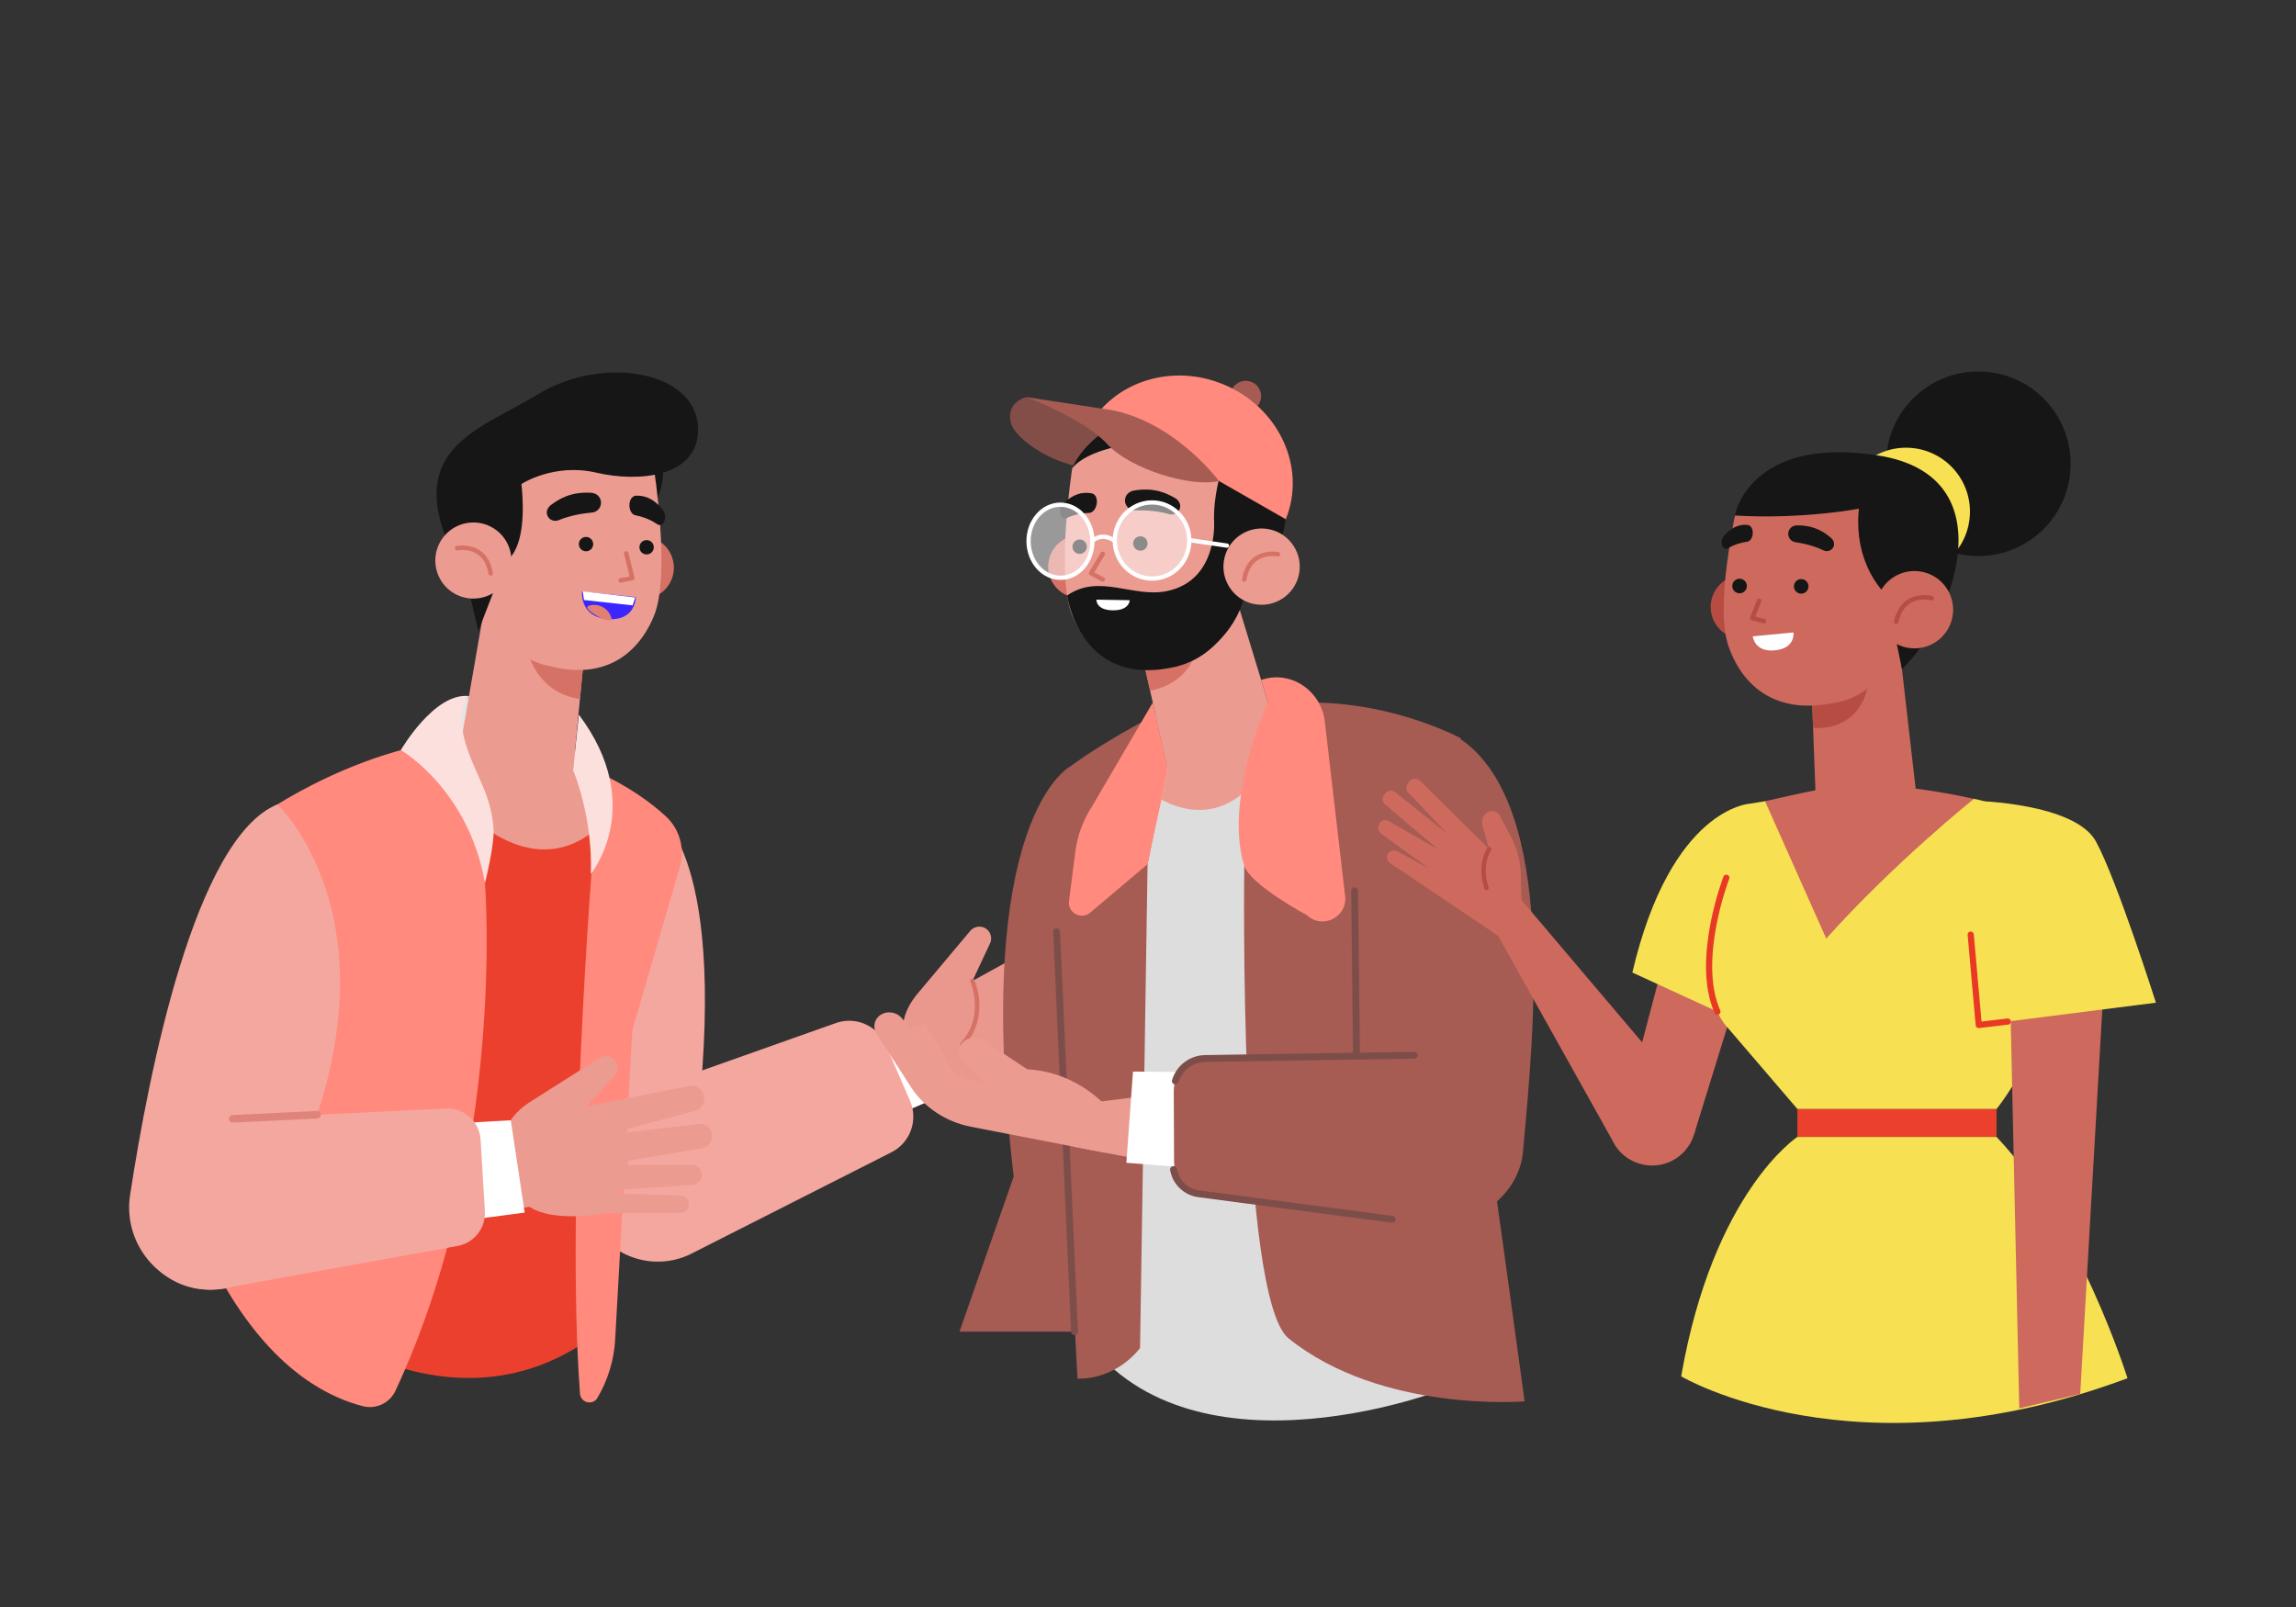 <svg xmlns="http://www.w3.org/2000/svg" xmlns:xlink="http://www.w3.org/1999/xlink" viewBox="0 0 1000 700" width="502" height="352" preserveAspectRatio="xMidYMid meet" style="width: 100%; height: 100%; transform: translate3d(0px, 0px, 0px); content-visibility: visible;"><rect x="0" y="0" width="1000" height="700" fill="#333333" stroke="none"/><defs><clipPath id="__lottie_element_80"><rect width="1000" height="700" x="0" y="0"/></clipPath><clipPath id="__lottie_element_82"><path d="M0,0 L2000,0 L2000,1400 L0,1400z"/></clipPath><clipPath id="__lottie_element_86"><path d="M0,0 L2000,0 L2000,2000 L0,2000z"/></clipPath><clipPath id="__lottie_element_114"><path d="M0,0 L2000,0 L2000,2000 L0,2000z"/></clipPath><clipPath id="__lottie_element_145"><path d="M0,0 L2000,0 L2000,2000 L0,2000z"/></clipPath></defs><g clip-path="url(#__lottie_element_80)"><g clip-path="url(#__lottie_element_82)" transform="matrix(0.5,0,0,0.5,0,0)" opacity="1" style="display: block;"><g clip-path="url(#__lottie_element_145)" transform="matrix(2.7,0,0,2.7,-1700,-2000)" opacity="1" style="display: block;"><g transform="matrix(1,0,0,1,641.75,753.148)" opacity="1" style="display: block;"><g opacity="1" transform="matrix(1,0,0,1,310.463,316.243)"><path fill="rgb(234,152,142)" fill-opacity="1" d=" M-27.313,12.979 C-27.313,12.979 -37.04,3.943 -26.047,-8.652 C-26.047,-8.652 -9.486,-28.368 -9.486,-28.368 C-7.981,-30.087 -5.312,-30.102 -3.788,-28.4 C-2.753,-27.245 -2.523,-25.578 -3.207,-24.185 C-3.207,-24.185 -8.867,-12.132 -8.867,-12.132 C-8.867,-12.132 20.582,-28.329 20.582,-28.329 C22.753,-29.644 25.586,-28.704 26.54,-26.351 C27.278,-24.529 26.626,-22.439 24.984,-21.358 C24.984,-21.358 5.857,-9.161 5.857,-9.161 C5.857,-9.161 6.104,-8.036 6.104,-8.036 C6.104,-8.036 27.668,-17.809 27.668,-17.809 C30.03,-18.639 32.562,-17.103 32.917,-14.625 C33.186,-12.752 32.097,-10.95 30.313,-10.318 C30.313,-10.318 9.359,0.524 9.359,0.524 C9.359,0.524 9.518,1.941 9.518,1.941 C9.518,1.941 29.585,-4.536 29.585,-4.536 C31.385,-4.909 36.447,-3.714 36.754,-1.902 C37.041,-0.21 32.648,1.413 30.977,1.8 C30.977,1.8 10.076,10.045 10.076,10.045 C10.076,10.045 10.174,11.357 10.174,11.357 C10.174,11.357 29.346,5.962 29.346,5.962 C31.169,5.88 32.603,7.5 32.299,9.3 C32.082,10.587 31.022,11.565 29.721,11.676 C29.721,11.676 7.764,18.72 7.764,18.72 C7.764,18.72 -12.747,30.101 -20.806,21.862 C-20.806,21.862 -27.313,12.979 -27.313,12.979z"/></g><g opacity="1" transform="matrix(1,0,0,1,302.515,314.337)"><path stroke-linecap="round" stroke-linejoin="round" fill-opacity="0" stroke="rgb(214,113,101)" stroke-opacity="1" stroke-width="1.441" d=" M-0.919,-10.226 C-0.919,-10.226 4.17,1.225 -4.171,10.226"/></g></g><g class="2" transform="matrix(1,0,0,1,641.75,753.148)" opacity="1" style="display: block;"><g opacity="1" transform="matrix(1,0,0,1,275.848,336.044)"><path fill="rgb(236,155,145)" fill-opacity="1" d=" M-22.497,-7.751 C-22.497,-7.751 10.537,-18.216 10.537,-18.216 C10.537,-18.216 22.497,2.332 22.497,2.332 C22.497,2.332 -14.921,18.215 -14.921,18.215 C-14.921,18.215 -22.497,-7.751 -22.497,-7.751z"/></g><g opacity="1" transform="matrix(1,0,0,1,278.366,333.228)"><path fill="rgb(255,255,255)" fill-opacity="1" d=" M-12.882,-11.34 C-12.882,-11.34 0.93,-15.401 0.93,-15.401 C0.93,-15.401 12.882,8.001 12.882,8.001 C12.882,8.001 -4.176,15.401 -4.176,15.401 C-4.176,15.401 -12.882,-11.34 -12.882,-11.34z"/></g><g opacity="1" transform="matrix(1,0,0,1,228.07,356.638)"><path fill="rgb(244,167,158)" fill-opacity="1" d=" M-38.945,-14.693 C-38.945,-14.693 29.647,-39.006 29.647,-39.006 C35.988,-41.15 42.914,-38.074 45.574,-31.931 C45.574,-31.931 53.407,-13.844 53.407,-13.844 C56.149,-7.511 53.406,-0.142 47.19,2.856 C47.19,2.856 -17.471,35.639 -17.471,35.639 C-28.896,41.15 -42.636,36.886 -48.936,25.876 C-56.149,13.268 -52.347,-9.09 -38.945,-14.693z"/></g></g><g transform="matrix(0.987,-0.158,0.158,0.987,585.725,788.05)" opacity="1" style="display: block;"><g opacity="1" transform="matrix(1,0,0,1,211.151,313.411)"><path fill="rgb(244,167,158)" fill-opacity="1" d=" M8.163,-59.4 C8.163,-59.4 30.113,-40.903 0.109,55.746 C0.109,55.746 -40.441,56.947 -40.441,56.947 C-40.441,56.947 8.163,-59.4 8.163,-59.4z"/></g></g><g transform="matrix(1,0,0,1,625,750)" opacity="1" style="display: block;"><g opacity="1" transform="matrix(1,0,0,1,154.218,349.021)"><path fill="rgb(235,64,45)" fill-opacity="1" d=" M-50.647,67.857 C-50.647,67.857 -3.306,105.83 41.791,72.921 C41.791,72.921 44.314,-20.65 44.314,-20.65 C44.314,-20.65 50.647,-84.191 50.647,-84.191 C50.647,-84.191 41.791,-99.05 41.791,-99.05 C41.791,-99.05 15.42,-105.829 15.42,-105.829 C15.42,-105.829 -16.131,-102.697 -16.131,-102.697 C-16.131,-102.697 -20.272,-46.857 -20.272,-46.857 C-20.272,-46.857 -50.647,67.857 -50.647,67.857z"/></g><g opacity="1" transform="matrix(1,0,0,1,175.456,251.901)"><path fill="rgb(236,155,145)" fill-opacity="1" d=" M-20.789,0.28 C-20.789,0.28 1.663,25.31 23.023,4.952 C23.023,4.952 12.604,-24.084 12.604,-24.084 C12.604,-24.084 -23.022,-25.31 -23.022,-25.31 C-23.022,-25.31 -20.789,0.28 -20.789,0.28z"/></g><g opacity="1" transform="matrix(1,0,0,1,206.317,341.742)"><path fill="rgb(255,138,125)" fill-opacity="1" d=" M-10.308,-76.682 C-10.308,-76.682 -19.363,34.526 -14.565,98.708 C-14.359,101.458 -10.879,102.521 -9.154,100.37 C-5.633,94.564 -3.595,87.982 -3.219,81.203 C-3.219,81.203 2.321,-18.617 2.321,-18.617 C2.321,-18.617 17.653,-71.334 17.653,-71.334 C19.363,-77.214 17.572,-83.536 13.058,-87.674 C8.262,-92.072 0.746,-97.627 -10.294,-102.521 C-10.294,-102.521 -10.308,-76.682 -10.308,-76.682z"/></g><g opacity="1" transform="matrix(1,0,0,1,201.456,247.029)"><path fill="rgb(252,224,221)" fill-opacity="1" d=" M-11.936,-7.808 C-11.936,-7.808 -5.558,6.982 -6.207,25.703 C-6.207,25.703 11.936,3.616 -10.08,-25.703 C-10.08,-25.703 -11.936,-7.808 -11.936,-7.808z"/></g><g opacity="1" transform="matrix(1,0,0,1,156.1,221.561)"><path fill="rgb(229,229,229)" fill-opacity="1" d=" M-0.172,-6.228 C-0.172,-6.228 9.382,-5.353 9.382,-5.353 C9.382,-5.353 5.55,3.651 5.55,3.651 C5.55,3.651 -7.184,6.228 -7.184,6.228 C-7.184,6.228 -9.381,4.077 -9.381,4.077 C-9.381,4.077 -0.172,-6.228 -0.172,-6.228z"/></g><g opacity="1" transform="matrix(1,0,0,1,149.092,244.865)"><path fill="rgb(252,224,221)" fill-opacity="1" d=" M6.836,-29.532 C6.836,-29.532 1.39,-25.21 7.003,-10.52 C10.025,-2.614 14.042,3.412 14.76,13.13 C15.145,18.319 12.001,30.781 12.001,30.781 C12.001,30.781 -15.145,-12.098 -15.145,-12.098 C-15.145,-12.098 -4.356,-30.781 6.836,-29.532z"/></g><g opacity="1" transform="matrix(1,0,0,1,122.889,339.167)"><path fill="rgb(255,138,125)" fill-opacity="1" d=" M38.204,-63.522 C38.204,-63.522 45.238,23.47 9.321,100.327 C7.459,104.31 3.019,106.401 -1.234,105.286 C-10.693,102.806 -28.619,95.479 -45.238,67.434 C-45.238,67.434 -36.847,-75.311 -36.847,-75.311 C-36.509,-80.913 -33.468,-85.992 -28.687,-88.929 C-20.5,-93.957 -6.314,-101.577 11.058,-106.401 C11.058,-106.401 32.891,-93.828 38.204,-63.522z"/></g></g><g transform="matrix(1,0,0,1,625,750)" opacity="1" style="display: block;"><g opacity="1" transform="matrix(1,0,0,1,88.38,329.993)"><path fill="rgb(244,167,158)" fill-opacity="1" d=" M5.734,-79.701 C5.734,-79.701 43.868,-43.972 15.395,29.246 C15.395,29.246 10.612,55.128 10.612,55.128 C7.844,70.111 -6.934,79.701 -21.746,76.125 C-35.144,72.892 -43.868,59.957 -41.783,46.333 C-35.713,6.681 -20.816,-68.884 5.734,-79.701z"/></g></g><g transform="matrix(1,0,0,1,625,750)" opacity="1" style="display: block;"><g opacity="1" transform="matrix(1,0,0,1,198.445,358.82)"><path fill="rgb(236,155,145)" fill-opacity="1" d=" M-29.822,7.228 C-29.822,7.228 -36.353,-4.331 -22.062,-13.003 C-22.062,-13.003 -0.306,-26.776 -0.306,-26.776 C1.649,-27.958 4.198,-27.164 5.134,-25.08 C5.77,-23.666 5.484,-22.006 4.411,-20.887 C4.411,-20.887 -4.635,-11.115 -4.635,-11.115 C-4.635,-11.115 28.336,-17.629 28.336,-17.629 C30.804,-18.225 33.219,-16.47 33.415,-13.939 C33.567,-11.979 32.314,-10.184 30.422,-9.651 C30.422,-9.651 8.496,-3.823 8.496,-3.823 C8.496,-3.823 8.39,-2.675 8.39,-2.675 C8.39,-2.675 31.904,-5.457 31.904,-5.457 C34.406,-5.532 36.353,-3.301 35.941,-0.833 C35.63,1.034 34.045,2.421 32.155,2.484 C32.155,2.484 8.9,6.468 8.9,6.468 C8.9,6.468 8.623,7.867 8.623,7.867 C8.623,7.867 29.709,7.772 29.709,7.772 C31.537,7.962 32.842,9.632 32.586,11.452 C32.346,13.151 30.825,14.371 29.115,14.234 C29.115,14.234 6.699,15.759 6.699,15.759 C6.699,15.759 6.395,17.038 6.395,17.038 C6.395,17.038 26.302,17.707 26.302,17.707 C28.064,18.18 28.939,20.159 28.105,21.782 C27.507,22.943 26.2,23.552 24.927,23.265 C24.927,23.265 1.867,23.326 1.867,23.326 C1.867,23.326 -21.128,27.958 -26.312,17.665 C-26.312,17.665 -29.822,7.228 -29.822,7.228z"/></g></g><g class="1" transform="matrix(1,0,0,1,625,750)" opacity="1" style="display: block;"><g opacity="1" transform="matrix(1,0,0,1,158.149,370.949)"><path fill="rgb(236,155,145)" fill-opacity="1" d=" M-22.181,-13.263 C-22.181,-13.263 17.009,-14.782 17.009,-14.782 C17.009,-14.782 22.181,8.424 22.181,8.424 C22.181,8.424 -19.67,14.782 -19.67,14.782 C-19.67,14.782 -22.181,-13.263 -22.181,-13.263z"/></g><g opacity="1" transform="matrix(1,0,0,1,163.134,368.331)"><path fill="rgb(255,255,255)" fill-opacity="1" d=" M-10.768,-15.164 C-10.768,-15.164 6.287,-16.123 6.287,-16.123 C6.287,-16.123 10.768,13.667 10.768,13.667 C10.768,13.667 -7.916,16.123 -7.916,16.123 C-7.916,16.123 -10.768,-15.164 -10.768,-15.164z"/></g><g opacity="1" transform="matrix(1,0,0,1,103.209,378.477)"><path fill="rgb(244,167,158)" fill-opacity="1" d=" M-34.393,-26.202 C-34.393,-26.202 45.229,-30.068 45.229,-30.068 C51.109,-30.354 56.124,-25.854 56.474,-19.978 C56.474,-19.978 57.851,3.08 57.851,3.08 C58.175,8.51 54.39,13.324 49.038,14.292 C49.038,14.292 -26.505,27.948 -26.505,27.948 C-38.959,30.354 -51.152,22.717 -54.426,10.463 C-58.175,-3.571 -48.782,-24.214 -34.393,-26.202z"/></g><g opacity="1" transform="matrix(1,0,0,1,93.329,351.085)"><path stroke-linecap="round" stroke-linejoin="round" fill-opacity="0" stroke="rgb(223,132,122)" stroke-opacity="1" stroke-width="2.431" d=" M13.615,-0.661 C13.615,-0.661 -13.615,0.661 -13.615,0.661"/></g></g><g transform="matrix(1,0,0,1,625,750)" opacity="1" style="display: block;"><g opacity="1" transform="matrix(1,0,0,1,173.7,205.079)"><path fill="rgb(236,155,145)" fill-opacity="1" d=" M19.748,-6.664 C19.748,-6.664 15.82,34.142 15.82,34.142 C15.82,34.142 -19.748,21.608 -19.748,21.608 C-19.748,21.608 -10.047,-34.142 -10.047,-34.142 C-10.047,-34.142 19.748,-6.664 19.748,-6.664z"/></g><g opacity="1" transform="matrix(1,0,0,1,183.269,204.057)"><path fill="rgb(214,113,101)" fill-opacity="1" d=" M8.465,12.151 C8.465,12.151 -8.889,11.41 -9.84,-12.151 C-9.84,-12.151 9.84,-1.72 9.84,-1.72 C9.84,-1.72 8.465,12.151 8.465,12.151z"/></g></g><g transform="matrix(1,0,0,1,625,750)" opacity="1" style="display: block;"><g opacity="1" transform="matrix(1,0,0,1,215.07,147.394)"><path fill="rgb(22,22,22)" fill-opacity="1" d=" M3.222,-6.664 C3.222,-6.664 4.828,-0.545 -0.278,8.051 C-0.278,8.051 -4.827,-8.051 -4.827,-8.051 C-4.827,-8.051 3.222,-6.664 3.222,-6.664z"/></g><g opacity="1" transform="matrix(1,0,0,1,211.917,173.914)"><path fill="rgb(214,113,101)" fill-opacity="1" d=" M-9.874,2.229 C-8.643,7.682 -3.224,11.105 2.229,9.874 C7.682,8.642 11.104,3.224 9.873,-2.229 C8.641,-7.682 3.222,-11.105 -2.23,-9.874 C-7.684,-8.643 -11.105,-3.224 -9.874,2.229z"/></g><g opacity="1" transform="matrix(1,0,0,1,187.516,163.265)"><path fill="rgb(236,155,145)" fill-opacity="1" d=" M28.093,-21.304 C28.093,-21.304 33.508,12.992 28.127,26.132 C22.747,39.273 11.323,46.976 -5.953,42.292 C-5.953,42.292 -26.18,39.826 -29.105,9.33 C-33.508,-36.583 8.7,-46.976 28.093,-21.304z"/></g><g opacity="1" transform="matrix(1,0,0,1,213.243,167.321)"><path fill="rgb(22,22,22)" fill-opacity="1" d=" M-2.276,0.425 C-2.041,1.682 -0.831,2.511 0.426,2.276 C1.683,2.041 2.512,0.831 2.277,-0.427 C2.042,-1.684 0.832,-2.512 -0.425,-2.277 C-1.683,-2.042 -2.511,-0.832 -2.276,0.425z"/></g><g opacity="1" transform="matrix(1,0,0,1,193.693,166.301)"><path fill="rgb(22,22,22)" fill-opacity="1" d=" M-2.277,0.426 C-2.042,1.683 -0.832,2.512 0.425,2.277 C1.682,2.042 2.511,0.832 2.276,-0.426 C2.041,-1.683 0.831,-2.512 -0.426,-2.276 C-1.684,-2.041 -2.512,-0.831 -2.277,0.426z"/></g><g opacity="1" transform="matrix(1,0,0,1,206.751,173.653)"><path stroke-linecap="round" stroke-linejoin="round" fill-opacity="0" stroke="rgb(214,113,101)" stroke-opacity="1" stroke-width="1.441" d=" M-0.077,-4.357 C-0.077,-4.357 1.886,3.628 1.886,3.628 C1.886,3.628 -1.886,4.357 -1.886,4.357"/></g><g opacity="1" transform="matrix(1,0,0,1,189.749,154.241)"><path fill="rgb(22,22,22)" fill-opacity="1" d=" M8.729,-1.886 C8.729,-1.886 8.729,-1.886 8.729,-1.886 C9.077,-0.027 7.751,1.72 5.867,1.884 C3.023,2.13 -1.1,2.755 -4.835,4.329 C-6.225,4.914 -7.825,4.347 -8.464,2.981 C-9.077,1.672 -8.495,0.254 -7.327,-0.597 C-4.936,-2.34 -1.145,-4.914 5.628,-4.499 C7.147,-4.405 8.449,-3.383 8.729,-1.886z"/></g><g opacity="1" transform="matrix(1,0,0,1,213.473,155.525)"><path fill="rgb(22,22,22)" fill-opacity="1" d=" M-5.734,-2.392 C-5.734,-2.392 -5.734,-2.392 -5.734,-2.392 C-5.989,-0.564 -5.137,1.224 -3.894,1.465 C-2.017,1.829 0.7,2.621 3.149,4.339 C4.059,4.978 5.125,4.483 5.566,3.156 C5.989,1.884 5.623,0.453 4.863,-0.439 C3.305,-2.267 0.833,-4.979 -3.65,-4.851 C-4.656,-4.823 -5.529,-3.864 -5.734,-2.392z"/></g><g opacity="1" transform="matrix(1,0,0,1,200.659,186.429)"><path fill="rgb(60,37,254)" fill-opacity="1" d=" M9.099,-3.036 C9.099,-3.036 -8.238,-4.776 -8.238,-4.776 C-8.238,-4.776 -9.135,3.318 -0.001,4.047 C9.134,4.776 9.099,-3.036 9.099,-3.036z"/></g><g opacity="1" transform="matrix(1,0,0,1,200.659,183.925)"><path fill="rgb(255,255,255)" fill-opacity="1" d=" M8.073,2.147 C8.073,2.147 -7.628,0.426 -7.628,0.426 C-7.628,0.426 -8.013,-2.36 -8.013,-2.36 C-8.013,-2.36 8.912,-0.407 8.912,-0.407 C8.912,-0.407 8.073,2.147 8.073,2.147z"/></g><g opacity="1" transform="matrix(1,0,0,1,197.154,188.225)"><path fill="rgb(225,127,116)" fill-opacity="1" d=" M4.704,1.804 C3.779,-1.253 0.55,-2.98 -2.507,-2.054 C-5.564,-1.129 5.63,4.862 4.704,1.804z"/></g><g opacity="1" transform="matrix(1,0,0,1,181.611,139.051)"><path fill="rgb(22,22,22)" fill-opacity="1" d=" M-16.104,33.872 C-16.104,33.872 -6.174,33.25 -8.749,7.863 C-8.749,7.863 1.692,1.006 15.376,4.191 C29.06,7.377 47.752,5.643 48.232,-9.131 C48.856,-28.316 18.099,-34.216 -3.52,-21.046 C-23.117,-9.107 -48.856,-3.272 -28.969,34.217 C-28.969,34.217 -16.104,33.872 -16.104,33.872z"/></g><g opacity="1" transform="matrix(1,0,0,1,159.676,185.132)"><path fill="rgb(22,22,22)" fill-opacity="1" d=" M-5.01,-9.246 C-5.01,-9.246 -0.742,9.246 -0.742,9.246 C-0.742,9.246 5.01,-5.589 5.01,-5.589 C5.01,-5.589 -5.01,-9.246 -5.01,-9.246z"/></g><g opacity="1" transform="matrix(1,0,0,1,157.353,171.605)"><path fill="rgb(236,155,145)" fill-opacity="1" d=" M-11.981,2.705 C-10.486,9.322 -3.911,13.476 2.706,11.981 C9.323,10.487 13.475,3.912 11.98,-2.706 C10.486,-9.323 3.912,-13.475 -2.706,-11.981 C-9.322,-10.487 -13.475,-3.912 -11.981,2.705z"/></g><g opacity="1" transform="matrix(1,0,0,1,157.507,170.724)"><path stroke-linecap="round" stroke-linejoin="round" fill-opacity="0" stroke="rgb(214,113,101)" stroke-opacity="1" stroke-width="1.441" d=" M-5.421,-3.098 C-5.421,-3.098 3.746,-5.028 5.421,5.029"/></g></g></g><g clip-path="url(#__lottie_element_114)" transform="matrix(2.7,0,0,2.7,-1700,-2000)" opacity="1" style="display: block;"><g class="05" transform="matrix(1,0,0,1,625,750)" opacity="1" style="display: block;"><g opacity="1" transform="matrix(1,0,0,1,417.622,343.478)"><path fill="rgb(221,221,221)" fill-opacity="1" d=" M60.642,92.08 C58.838,94.332 -21.117,126.049 -59.11,83.682 C-59.11,83.682 -60.642,-92.603 -60.642,-92.603 C-60.642,-92.603 -32.497,-126.049 -32.497,-126.049 C-32.497,-126.049 2.053,-125.719 2.053,-125.719 C2.053,-125.719 56.5,-26.36 56.5,-26.36 C56.5,-26.36 60.642,92.08 60.642,92.08z"/></g><g opacity="1" transform="matrix(1,0,0,1,341.631,329.306)"><path fill="rgb(166,91,83)" fill-opacity="1" d=" M8.083,-91.117 C8.083,-91.117 -23.614,-74.431 -9.955,41.032 C-9.955,41.032 -27.457,91.117 -27.457,91.117 C-27.457,91.117 17.984,91.117 17.984,91.117 C17.984,91.117 27.457,-23.206 27.457,-23.206 C27.457,-23.206 8.083,-91.117 8.083,-91.117z"/></g><g opacity="1" transform="matrix(1,0,0,1,363.392,326.999)"><path fill="rgb(166,91,83)" fill-opacity="1" d=" M11.47,-57.422 C11.47,-57.422 9.042,98.734 9.042,98.734 C0.237,109.57 -11.141,108.558 -11.141,108.558 C-11.141,108.558 -21.734,-82.684 -14.96,-87.849 C-0.503,-98.871 21.733,-109.57 21.733,-109.57 C21.733,-109.57 11.47,-57.422 11.47,-57.422z"/></g><g opacity="1" transform="matrix(1,0,0,1,348.407,355.901)"><path stroke-linecap="round" stroke-linejoin="round" fill-opacity="0" stroke="rgb(125,78,73)" stroke-opacity="1" stroke-width="2.208" d=" M2.884,64.522 C2.884,64.522 -2.884,-64.522 -2.884,-64.522"/></g><g opacity="1" transform="matrix(1,0,0,1,365.212,252.553)"><path fill="rgb(255,138,125)" fill-opacity="1" d=" M16.181,-13.404 C16.181,-13.404 9.65,17.023 9.65,17.023 C9.65,17.023 -8.859,32.666 -8.859,32.666 C-11.768,35.124 -16.181,32.724 -15.698,28.946 C-15.698,28.946 -13.664,13.02 -13.664,13.02 C-12.993,7.772 -11.136,2.745 -8.233,-1.679 C-8.233,-1.679 11.327,-35.124 11.327,-35.124 C11.327,-35.124 16.181,-13.404 16.181,-13.404z"/></g></g><g transform="matrix(1,0,0,1,625,750)" opacity="1" style="display: block;"><g opacity="1" transform="matrix(1,0,0,1,393.809,203.595)"><path fill="rgb(236,155,145)" fill-opacity="1" d=" M-21.375,-4.539 C-21.375,-4.539 -12.417,35.555 -12.417,35.555 C-12.417,35.555 13.87,25.733 13.87,25.733 C18.754,23.908 21.375,18.596 19.853,13.609 C19.853,13.609 4.852,-35.555 4.852,-35.555 C4.852,-35.555 -21.375,-4.539 -21.375,-4.539z"/></g><g opacity="1" transform="matrix(1,0,0,1,383.142,202.371)"><path fill="rgb(214,113,101)" fill-opacity="1" d=" M-7.482,11.164 C-7.482,11.164 9.888,9.258 8.393,-11.164 C8.393,-11.164 -9.888,0.543 -9.888,0.543 C-9.888,0.543 -7.482,11.164 -7.482,11.164z"/></g><g opacity="1" transform="matrix(1,0,0,1,396.505,238.502)"><path fill="rgb(236,155,145)" fill-opacity="1" d=" M-15.112,0.648 C-15.112,0.648 -17.158,10.177 -17.158,10.177 C-17.158,10.177 0.078,21.297 13.628,3.256 C13.628,3.256 17.158,-21.297 17.158,-21.297 C17.158,-21.297 -15.112,0.648 -15.112,0.648z"/></g></g><g class="5" transform="matrix(1,0,0,1,625,750)" opacity="1" style="display: block;"><g opacity="1" transform="matrix(1,0,0,1,450.322,330.935)"><path fill="rgb(166,91,83)" fill-opacity="1" d=" M-44.264,-60.835 C-44.264,-60.835 -46.174,78.615 -29.948,91.668 C0.048,115.797 46.174,111.977 46.174,111.977 C46.174,111.977 36.104,37.307 23.193,-51.815 C23.193,-51.815 25.675,-101.944 25.675,-101.944 C25.675,-101.944 0.373,-115.798 -30.647,-113.177 C-30.647,-113.177 -44.264,-60.835 -44.264,-60.835z"/></g><g opacity="1" transform="matrix(1,0,0,1,419.364,249.229)"><path fill="rgb(255,138,125)" fill-opacity="1" d=" M-5.701,-32.025 C-5.701,-32.025 -20.03,-0.55 -13.305,20.871 C-11.377,27.013 6.913,36.815 6.913,36.815 C11.897,41.516 20.031,37.432 19.238,30.628 C19.238,30.628 12.669,-25.743 12.669,-25.743 C11.607,-34.867 3.021,-41.517 -5.966,-39.611 C-6.581,-39.481 -7.217,-39.325 -7.872,-39.141 C-7.872,-39.141 -5.701,-32.025 -5.701,-32.025z"/></g></g><g transform="matrix(0.971,0.24,-0.24,0.971,698.181,643.322)" opacity="1" style="display: block;"><g opacity="1" transform="matrix(1,0,0,1,480.095,307.513)"><path fill="rgb(166,91,83)" fill-opacity="1" d=" M-8.31,-77.962 C-8.31,-77.962 -44.874,-43.971 -16.4,29.246 C-16.4,29.246 -11.618,55.128 -11.618,55.128 C-8.849,70.111 5.929,79.701 20.74,76.126 C34.139,72.891 44.875,59.957 42.789,46.333 C36.72,6.681 26.662,-64.24 -8.31,-77.962z"/></g><g opacity="1" transform="matrix(1,0,0,1,457.258,313.275)"><path stroke-linecap="round" stroke-linejoin="round" fill-opacity="0" stroke="rgb(125,78,73)" stroke-opacity="1" stroke-width="2.208" d=" M-7.301,-28.161 C-7.301,-28.161 7.302,28.161 7.302,28.161"/></g></g><g class="1" transform="matrix(0.971,0.24,-0.24,0.971,698.181,643.322)" opacity="1" style="display: block;"><g opacity="1" transform="matrix(1,0,0,1,410.12,370.569)"><path fill="rgb(236,155,145)" fill-opacity="1" d=" M19.933,-16.443 C19.933,-16.443 -27.327,1.716 -27.327,1.716 C-27.327,1.716 -28.363,16.443 -28.363,16.443 C-28.363,16.443 28.363,13.413 28.363,13.413 C28.363,13.413 19.933,-16.443 19.933,-16.443z"/></g><g opacity="1" transform="matrix(1,0,0,1,350.451,373.948)"><path fill="rgb(236,155,145)" fill-opacity="1" d=" M39.975,-1.031 C39.975,-1.031 27.932,-10.821 10.795,-7.594 C10.795,-7.594 -4.942,-13.237 -4.942,-13.237 C-7.385,-14.113 -10.153,-13.192 -11.431,-11.079 C-12.815,-8.791 -11.981,-5.902 -9.548,-4.552 C-9.548,-4.552 -0.845,0.275 -0.845,0.275 C-0.845,0.275 -4.387,0.272 -4.387,0.272 C-10.011,0.268 -15.469,-1.489 -19.878,-4.714 C-19.878,-4.714 -32.425,-13.893 -32.425,-13.893 C-33.853,-14.938 -35.784,-15.181 -37.463,-14.529 C-40.708,-13.266 -41.556,-9.381 -39.094,-7.055 C-39.094,-7.055 -24.308,6.905 -24.308,6.905 C-18.578,12.316 -10.6,15.181 -2.418,14.768 C-2.418,14.768 41.555,12.544 41.555,12.544 C41.555,12.544 39.975,-1.031 39.975,-1.031z"/></g><g opacity="1" transform="matrix(1,0,0,1,406.861,371.354)"><path fill="rgb(255,255,255)" fill-opacity="1" d=" M5.204,-16.607 C5.204,-16.607 -12.31,-12.474 -12.31,-12.474 C-12.31,-12.474 -7.325,16.607 -7.325,16.607 C-7.325,16.607 12.31,13.389 12.31,13.389 C12.31,13.389 5.204,-16.607 5.204,-16.607z"/></g><g opacity="1" transform="matrix(1,0,0,1,464.572,359.599)"><path fill="rgb(166,91,83)" fill-opacity="1" d=" M27.108,-30.306 C27.108,-30.306 -48.232,-10.444 -48.232,-10.444 C-53.795,-8.977 -57.142,-3.306 -55.737,2.274 C-55.737,2.274 -50.224,24.168 -50.224,24.168 C-48.926,29.323 -43.981,32.694 -38.707,32.018 C-38.707,32.018 36.263,24.04 36.263,24.04 C48.578,22.611 57.142,10.342 56.582,-2.042 C55.94,-16.225 41.103,-32.694 27.108,-30.306z"/></g><g opacity="1" transform="matrix(1,0,0,1,444.956,345.292)"><path stroke-linecap="round" stroke-linejoin="round" fill-opacity="0" stroke="rgb(125,78,73)" stroke-opacity="1" stroke-width="2.208" d=" M36.411,-13.28 C36.411,-13.28 -28.831,3.92 -28.831,3.92 C-33.082,5.041 -36.136,8.763 -36.403,13.152 C-36.403,13.152 -36.411,13.28 -36.411,13.28"/></g><g opacity="1" transform="matrix(1,0,0,1,450.99,388.816)"><path stroke-linecap="round" stroke-linejoin="round" fill-opacity="0" stroke="rgb(125,78,73)" stroke-opacity="1" stroke-width="2.208" d=" M36.167,-3.721 C36.167,-3.721 -26.402,3.259 -26.402,3.259 C-30.544,3.721 -34.503,1.43 -36.167,-2.39"/></g></g><g transform="matrix(1,0.011,-0.011,1,626.784,745.241)" opacity="1" style="display: block;"><g opacity="1" transform="matrix(1,0,0,1,348.738,134.194)"><path fill="rgb(131,78,72)" fill-opacity="1" d=" M-13.265,-14.223 C-13.39,-14.249 -13.501,-14.248 -13.624,-14.213 C-14.659,-13.916 -19.738,-12.137 -18.424,-6.109 C-16.96,0.605 4.827,14.248 19.738,5.766 C19.738,5.766 14.283,-8.906 14.283,-8.906 C14.283,-8.906 -13.265,-14.223 -13.265,-14.223z"/><g opacity="1" transform="matrix(1,0,0,1,0,0)"/></g></g><g transform="matrix(1,0,0,1,625,750)" opacity="1" style="display: block;"><g opacity="1" transform="matrix(1,0,0,1,352.947,173.575)"><path fill="rgb(214,113,101)" fill-opacity="1" d=" M9.895,2.234 C8.661,7.699 3.23,11.129 -2.234,9.894 C-7.699,8.66 -11.128,3.23 -9.894,-2.235 C-8.66,-7.7 -3.23,-11.129 2.235,-9.895 C7.7,-8.661 11.129,-3.23 9.895,2.234z"/></g><g opacity="1" transform="matrix(1,0,0,1,378.73,163.067)"><path fill="rgb(236,155,145)" fill-opacity="1" d=" M-28.154,-21.35 C-28.154,-21.35 -33.58,13.02 -28.189,26.189 C-22.797,39.358 -11.348,47.078 5.966,42.383 C5.966,42.383 26.236,39.912 29.168,9.35 C33.58,-36.663 -8.719,-47.078 -28.154,-21.35z"/></g><g opacity="1" transform="matrix(1,0,0,1,388.374,149.343)"><path fill="rgb(22,22,22)" fill-opacity="1" d=" M9.488,16.766 C9.488,16.766 5.948,11.165 9.523,-4.028 C13.097,-19.221 -28.045,-18.819 -37.798,-7.626 C-37.798,-7.626 -31.24,-24.584 -6.663,-25.477 C17.914,-26.371 37.798,-10.698 29.307,16.766 C29.307,16.766 23.276,26.372 23.276,26.372 C23.276,26.372 9.488,16.766 9.488,16.766z"/></g><g opacity="1" transform="matrix(1,0,0,1,379.722,185.517)"><path fill="rgb(22,22,22)" fill-opacity="1" d=" M16.581,-27.63 C16.581,-27.63 18.471,-7.603 1.393,-4.058 C-9.503,-1.797 -20.534,-9.802 -30.815,-2.638 C-30.815,-2.638 -26.775,27.63 4.264,20.332 C8.419,19.355 12.249,17.356 15.473,14.558 C21.775,9.088 30.816,-2.059 25.447,-18.122 C25.447,-18.122 16.581,-27.63 16.581,-27.63z"/></g><g opacity="1" transform="matrix(1,0,0,1,411.645,173.574)"><path fill="rgb(236,155,145)" fill-opacity="1" d=" M12.007,2.711 C10.51,9.342 3.92,13.504 -2.712,12.007 C-9.343,10.509 -13.505,3.919 -12.007,-2.712 C-10.51,-9.344 -3.92,-13.505 2.712,-12.008 C9.343,-10.51 13.505,-3.92 12.007,2.711z"/></g><g opacity="1" transform="matrix(1,0,0,1,411.491,172.692)"><path stroke-linecap="round" stroke-linejoin="round" fill-opacity="0" stroke="rgb(214,113,101)" stroke-opacity="1" stroke-width="1.444" d=" M5.433,-3.105 C5.433,-3.105 -3.755,-5.039 -5.433,5.04"/></g><g opacity="1" transform="matrix(1,0,0,1,352.947,167.131)"><path fill="rgb(22,22,22)" fill-opacity="1" d=" M2.281,0.427 C2.046,1.687 0.833,2.517 -0.427,2.281 C-1.687,2.046 -2.517,0.834 -2.281,-0.427 C-2.046,-1.686 -0.833,-2.517 0.427,-2.281 C1.686,-2.045 2.517,-0.833 2.281,0.427z"/></g><g opacity="1" transform="matrix(1,0,0,1,372.54,166.109)"><path fill="rgb(22,22,22)" fill-opacity="1" d=" M2.281,0.427 C2.045,1.687 0.833,2.517 -0.427,2.282 C-1.687,2.046 -2.517,0.834 -2.281,-0.427 C-2.046,-1.686 -0.834,-2.517 0.427,-2.281 C1.686,-2.045 2.517,-0.833 2.281,0.427z"/></g><g opacity="1" transform="matrix(1,0,0,1,358.511,173.574)"><path stroke-linecap="round" stroke-linejoin="round" fill-opacity="0" stroke="rgb(214,113,101)" stroke-opacity="1" stroke-width="1.444" d=" M1.891,-4.122 C1.891,-4.122 -1.891,2.141 -1.891,2.141 C-1.891,2.141 1.891,4.122 1.891,4.122"/></g><g opacity="1" transform="matrix(1,0,0,1,376.582,152.45)"><path fill="rgb(22,22,22)" fill-opacity="1" d=" M-9.002,-0.446 C-9.002,-0.446 -9.002,-0.446 -9.002,-0.446 C-9.133,1.445 -7.613,3.032 -5.719,2.977 C-2.86,2.894 1.317,3.041 5.216,4.177 C6.667,4.599 8.196,3.85 8.674,2.417 C9.133,1.043 8.39,-0.301 7.129,-1.014 C4.547,-2.473 0.477,-4.599 -6.217,-3.404 C-7.719,-3.136 -8.896,-1.968 -9.002,-0.446z"/></g><g opacity="1" transform="matrix(1,0,0,1,352.515,153.732)"><path fill="rgb(22,22,22)" fill-opacity="1" d=" M5.994,-1.011 C5.994,-1.011 5.994,-1.011 5.994,-1.011 C5.928,0.837 4.801,2.462 3.56,2.494 C1.687,2.543 -1.069,2.878 -3.724,4.17 C-4.713,4.651 -5.656,3.986 -5.856,2.602 C-6.047,1.277 -5.449,-0.077 -4.564,-0.833 C-2.749,-2.381 0.098,-4.65 4.402,-3.783 C5.368,-3.589 6.047,-2.498 5.994,-1.011z"/></g><g opacity="1" transform="matrix(1,0,0,1,363.641,185.975)"><path fill="rgb(255,255,255)" fill-opacity="1" d=" M-5.287,-1.748 C-5.287,-1.748 5.447,-1.57 5.447,-1.57 C5.447,-1.57 5.471,1.748 0.001,1.692 C-5.471,1.637 -5.287,-1.748 -5.287,-1.748z"/></g></g><g transform="matrix(1,0.011,-0.011,1,626.784,745.241)" opacity="1" style="display: block;"><g opacity="1" transform="matrix(1,0,0,1,406.058,118.873)"><path fill="rgb(166,91,83)" fill-opacity="1" d=" M4.897,0.767 C4.473,3.472 1.937,5.321 -0.767,4.897 C-3.472,4.473 -5.321,1.937 -4.897,-0.768 C-4.473,-3.472 -1.937,-5.321 0.767,-4.898 C3.472,-4.474 5.321,-1.938 4.897,0.767z"/><g opacity="1" transform="matrix(1,0,0,1,0,0)"/></g><g opacity="1" transform="matrix(1,0,0,1,392.324,133.796)"><path fill="rgb(255,138,125)" fill-opacity="1" d=" M6.556,-18.638 C24.518,-11.418 33.668,7.919 27.082,24.632 C27.082,24.632 -33.668,-9.264 -33.668,-9.264 C-24.661,-20.388 -8.356,-24.632 6.556,-18.638z"/><g opacity="1" transform="matrix(1,0,0,1,0,0)"/></g><g opacity="1" transform="matrix(1,0,0,1,366.565,134.287)"><path fill="rgb(166,91,83)" fill-opacity="1" d=" M31.14,12.031 C31.14,12.031 15.536,-8.622 -6.948,-10.911 C-6.948,-10.911 -31.14,-14.325 -31.14,-14.325 C-31.14,-14.325 -12.434,-7.42 -5.034,0.516 C2.365,8.452 22.137,14.324 31.14,12.031z"/><g opacity="1" transform="matrix(1,0,0,1,0,0)"/></g></g><g transform="matrix(1,0,0,1,625,750)" opacity="1" style="display: block;"><g opacity="0.5" transform="matrix(1,0,0,1,376.304,165.14)"><path fill="rgb(255,255,255)" fill-opacity="1" d=" M-12.017,0.139 C-11.939,6.921 -6.496,12.357 0.141,12.28 C6.777,12.204 12.094,6.644 12.016,-0.138 C11.938,-6.92 6.494,-12.356 -0.142,-12.279 C-6.779,-12.203 -12.095,-6.643 -12.017,0.139z"/><g opacity="1" transform="matrix(1,0,0,1,0,0)"/></g><g opacity="0.5" transform="matrix(1,0,0,1,346.765,165.379)"><path fill="rgb(255,255,255)" fill-opacity="1" d=" M-10.299,0.119 C-10.224,6.632 -5.552,11.859 0.135,11.793 C5.823,11.727 10.372,6.395 10.297,-0.118 C10.222,-6.631 5.551,-11.858 -0.136,-11.792 C-5.824,-11.726 -10.374,-6.394 -10.299,0.119z"/><g opacity="1" transform="matrix(1,0,0,1,0,0)"/></g><g opacity="1" transform="matrix(1,0,0,1,376.303,165.141)"><path stroke-linecap="round" stroke-linejoin="round" fill-opacity="0" stroke="rgb(255,255,255)" stroke-opacity="1" stroke-width="1.374" d=" M-12.017,0.138 C-11.939,6.92 -6.496,12.357 0.141,12.28 C6.777,12.204 12.094,6.644 12.016,-0.138 C11.938,-6.92 6.494,-12.357 -0.142,-12.28 C-6.779,-12.204 -12.095,-6.644 -12.017,0.138z"/></g><g opacity="1" transform="matrix(1,0,0,1,346.764,165.379)"><path stroke-linecap="round" stroke-linejoin="round" fill-opacity="0" stroke="rgb(255,255,255)" stroke-opacity="1" stroke-width="1.374" d=" M-10.298,0.118 C-10.223,6.631 -5.551,11.858 0.136,11.792 C5.824,11.726 10.373,6.394 10.298,-0.119 C10.223,-6.632 5.552,-11.858 -0.135,-11.792 C-5.823,-11.726 -10.373,-6.395 -10.298,0.118z"/></g><g opacity="1" transform="matrix(1,0,0,1,360.675,163.76)"><path stroke-linecap="round" stroke-linejoin="round" fill-opacity="0" stroke="rgb(255,255,255)" stroke-opacity="1" stroke-width="1.374" d=" M3.612,1.519 C3.612,1.519 -0.035,-1.519 -3.612,1.5"/></g><g opacity="1" transform="matrix(1,0,0,1,394.402,165.894)"><path stroke-linecap="round" stroke-linejoin="round" fill-opacity="0" stroke="rgb(255,255,255)" stroke-opacity="1" stroke-width="1.374" d=" M-6.082,-0.892 C-6.082,-0.892 6.082,0.892 6.082,0.892"/></g></g></g><g clip-path="url(#__lottie_element_86)" transform="matrix(2.7,0,0,2.7,-1700,-2000)" opacity="1" style="display: block;"><g transform="matrix(1,0,0,1,625,750)" opacity="1" style="display: block;"><g opacity="1" transform="matrix(1,0,0,1,616.632,353.075)"><path fill="rgb(235,64,45)" fill-opacity="1" d=" M32.127,4.512 C32.127,4.512 -32.126,4.512 -32.126,4.512 C-32.126,4.512 -32.126,-4.513 -32.126,-4.513 C-32.126,-4.513 32.127,-4.513 32.127,-4.513 C32.127,-4.513 32.127,4.512 32.127,4.512z"/></g><g opacity="1" transform="matrix(1,0,0,1,619.007,412.925)"><path fill="rgb(247,225,82)" fill-opacity="1" d=" M-34.501,-55.338 C-34.501,-55.338 -61.621,-37.695 -71.997,21.908 C-71.997,21.908 -15.701,55.338 71.997,22.515 C71.997,22.515 56.487,-27.236 29.752,-55.338 C29.752,-55.338 -34.501,-55.338 -34.501,-55.338z"/></g></g><g transform="matrix(1,0,0,1,625,750)" opacity="1" style="display: block;"><g opacity="1" transform="matrix(1,0,0,1,472.25,267.334)"><path fill="rgb(206,105,93)" fill-opacity="1" d=" M23.211,13.764 C23.211,13.764 23.028,5.557 23.028,5.557 C22.934,1.274 21.833,-2.926 19.816,-6.706 C19.816,-6.706 16.267,-13.361 16.267,-13.361 C15.423,-14.942 13.36,-15.384 11.94,-14.29 C10.742,-13.366 10.227,-11.805 10.637,-10.349 C10.637,-10.349 12.806,-2.643 12.806,-2.643 C12.806,-2.643 -9.489,-24.678 -9.489,-24.678 C-10.431,-25.649 -12.011,-25.573 -12.853,-24.516 C-12.853,-24.516 -13.419,-23.806 -13.419,-23.806 C-14.085,-22.971 -14.07,-21.783 -13.384,-20.965 C-13.384,-20.965 -0.591,-7.503 -0.591,-7.503 C-0.591,-7.503 -17.425,-20.934 -17.425,-20.934 C-18.425,-21.838 -19.989,-21.663 -20.765,-20.561 C-20.765,-20.561 -21.148,-20.016 -21.148,-20.016 C-21.801,-19.089 -21.66,-17.822 -20.82,-17.061 C-20.82,-17.061 -3.718,-2.568 -3.718,-2.568 C-3.718,-2.568 -19.516,-11.63 -19.516,-11.63 C-20.742,-12.372 -22.34,-11.789 -22.802,-10.432 C-22.802,-10.432 -22.894,-10.159 -22.894,-10.159 C-23.211,-9.228 -22.885,-8.201 -22.091,-7.622 C-22.091,-7.622 -6.637,3.622 -6.637,3.622 C-6.637,3.622 -16.847,-1.96 -16.847,-1.96 C-18.298,-2.753 -20.079,-1.756 -20.164,-0.104 C-20.203,0.682 -19.829,1.43 -19.177,1.87 C-19.177,1.87 16.122,25.65 16.122,25.65 C16.122,25.65 23.211,13.764 23.211,13.764z"/></g><g opacity="1" transform="matrix(1,0,0,1,483.34,270.944)"><path stroke-linecap="round" stroke-linejoin="round" fill-opacity="0" stroke="rgb(183,77,66)" stroke-opacity="1" stroke-width="1.434" d=" M1.716,-6.254 C1.716,-6.254 -1.716,-1.076 0.872,6.254"/></g></g><g transform="matrix(1,0,0,1,625,750)" opacity="1" style="display: block;"><g opacity="1" transform="matrix(1,0,0,1,518.88,325.261)"><path fill="rgb(206,105,93)" fill-opacity="1" d=" M-23.419,-44.163 C-23.419,-44.163 -34.667,-39.234 -34.667,-39.234 C-34.667,-39.234 5.924,33.396 5.924,33.396 C9.775,41.642 20.297,44.163 27.466,38.557 C33.427,33.896 34.667,25.37 30.281,19.203 C30.281,19.203 -23.419,-44.163 -23.419,-44.163z"/></g></g><g class="1" transform="matrix(1,0,0,1,625,750)" opacity="1" style="display: block;"><g opacity="1" transform="matrix(1,0,0,1,551.108,327.622)"><path fill="rgb(206,105,93)" fill-opacity="1" d=" M0.083,29.071 C0.083,29.071 18.052,-29.071 18.052,-29.071 C18.052,-29.071 -9.468,-27.909 -9.468,-27.909 C-9.468,-27.909 -18.052,4.606 -18.052,4.606 C-18.052,4.606 0.083,29.071 0.083,29.071z"/></g><g opacity="1" transform="matrix(1,0,0,1,551.946,286.813)"><path fill="rgb(247,225,82)" fill-opacity="1" d=" M17.215,-36.751 C17.215,-36.751 -8.225,-35.51 -20.682,17.728 C-20.682,17.728 20.682,36.752 20.682,36.752 C20.682,36.752 17.215,-36.751 17.215,-36.751z"/></g></g><g transform="matrix(1,0,0,1,625,750)" opacity="1" style="display: block;"><g opacity="1" transform="matrix(1,0,0,1,607.993,298.533)"><path fill="rgb(247,225,82)" fill-opacity="1" d=" M-38.833,-48.471 C-38.833,-48.471 -62.357,6.685 -45.833,23.965 C-45.833,23.965 -23.487,50.029 -23.487,50.029 C-23.487,50.029 40.766,50.029 40.766,50.029 C40.766,50.029 62.357,23.808 61.771,-11.265 C61.187,-46.339 33.466,-50.028 33.466,-50.028 C33.466,-50.028 -33.927,-49.259 -33.927,-49.259 C-33.927,-49.259 -38.833,-48.471 -38.833,-48.471z"/></g><g opacity="1" transform="matrix(1,0,0,1,556.437,295.564)"><path stroke-linecap="round" stroke-linejoin="round" fill-opacity="0" stroke="rgb(233,56,36)" stroke-opacity="1" stroke-width="1.989" d=" M5.139,-21.601 C5.139,-21.601 -5.139,5.024 2.276,21.601"/></g><g opacity="1" transform="matrix(1,0,0,1,607.763,268.239)"><path fill="rgb(206,105,93)" fill-opacity="1" d=" M-33.696,-18.966 C-33.696,-18.966 -11.312,-24.243 -6.146,-24.243 C-6.146,-24.243 8.188,-25.34 33.696,-19.735 C33.696,-19.735 8.412,0.43 -13.953,25.34 C-13.953,25.34 -33.696,-18.966 -33.696,-18.966z"/></g></g><g transform="matrix(0.999,0.035,-0.035,0.999,634.861,727.17)" opacity="1" style="display: block;"><g opacity="1" transform="matrix(1,0,0,1,669.602,373.858)"><path fill="rgb(206,105,93)" fill-opacity="1" d=" M-15.205,-69.901 C-15.205,-69.901 -7.129,71.414 -7.129,71.414 C-7.129,71.414 12.37,66.044 12.37,66.044 C12.37,66.044 15.204,-60.784 15.204,-60.784 C15.204,-60.784 -15.205,-69.901 -15.205,-69.901z"/></g><g opacity="1" transform="matrix(1,0,0,1,671.713,284.741)"><path fill="rgb(247,225,82)" fill-opacity="1" d=" M-30.099,-34.97 C-30.099,-34.97 1.9,-35.356 9.094,-23.218 C16.287,-11.079 30.254,28.106 30.254,28.106 C30.254,28.106 -19.724,36.237 -19.724,36.237 C-19.724,36.237 -30.099,-34.97 -30.099,-34.97z"/></g><g opacity="1" transform="matrix(1,0,0,1,647.928,307.512)"><path stroke-linecap="round" stroke-linejoin="round" fill-opacity="0" stroke="rgb(233,56,36)" stroke-opacity="1" stroke-width="1.989" d=" M6.469,13.096 C6.469,13.096 -2.856,14.529 -2.856,14.529 C-2.856,14.529 -6.469,-14.529 -6.469,-14.529"/></g></g><g transform="matrix(1,-0.014,0.014,1,621.54,758.725)" opacity="1" style="display: block;"><g opacity="1" transform="matrix(1,0,0,1,606.215,218.815)"><path fill="rgb(206,105,93)" fill-opacity="1" d=" M-16.709,-9.136 C-16.709,-9.136 -15.718,32.487 -15.718,32.487 C-15.718,32.487 16.709,28.703 16.709,28.703 C16.709,28.703 10.562,-32.487 10.562,-32.487 C10.562,-32.487 -16.709,-9.136 -16.709,-9.136z"/></g><g opacity="1" transform="matrix(1,0,0,1,599.017,217.57)"><path fill="rgb(183,77,66)" fill-opacity="1" d=" M-9.133,7.554 C-9.133,7.554 7.804,9.957 9.379,-9.956 C9.379,-9.956 -9.38,-1.687 -9.38,-1.687 C-9.38,-1.687 -9.133,7.554 -9.133,7.554z"/></g></g><g transform="matrix(1,-0.014,0.014,1,621.54,758.725)" opacity="1" style="display: block;"><g opacity="1" transform="matrix(1,0,0,1,644.374,140.676)"><path fill="rgb(22,22,22)" fill-opacity="1" d=" M29.7,2.147 C28.514,18.55 14.255,30.885 -2.148,29.7 C-18.55,28.514 -30.886,14.256 -29.7,-2.146 C-28.514,-18.549 -14.256,-30.885 2.146,-29.699 C18.549,-28.513 30.886,-14.255 29.7,2.147z"/></g><g opacity="1" transform="matrix(1,0,0,1,620.836,155.792)"><path fill="rgb(247,225,82)" fill-opacity="1" d=" M20.568,1.486 C19.747,12.846 9.873,21.389 -1.488,20.568 C-12.847,19.746 -21.39,9.872 -20.569,-1.488 C-19.747,-12.847 -9.873,-21.39 1.486,-20.569 C12.846,-19.748 21.389,-9.873 20.568,1.486z"/></g><g opacity="1" transform="matrix(1,0,0,1,567.669,185.808)"><path fill="rgb(183,77,66)" fill-opacity="1" d=" M9.839,2.982 C8.192,8.416 2.452,11.485 -2.981,9.838 C-8.415,8.192 -11.485,2.452 -9.838,-2.981 C-8.191,-8.415 -2.452,-11.485 2.982,-9.838 C8.415,-8.191 11.485,-2.452 9.839,2.982z"/></g><g opacity="1" transform="matrix(1,0,0,1,594.404,175.478)"><path fill="rgb(206,105,93)" fill-opacity="1" d=" M-24.171,-26.355 C-26.764,-24.164 -28.415,-21.087 -29.079,-17.77 C-31.046,-7.934 -34.908,12.521 -31.427,22.961 C-26.9,36.538 -15.875,45.122 1.941,41.734 C1.941,41.734 22.589,40.795 27.682,10.453 C34.908,-32.594 -1.965,-45.122 -24.171,-26.355z"/></g><g opacity="1" transform="matrix(1,0,0,1,566.807,179.033)"><path fill="rgb(22,22,22)" fill-opacity="1" d=" M2.275,0.598 C1.945,1.854 0.659,2.605 -0.598,2.275 C-1.854,1.945 -2.605,0.659 -2.275,-0.598 C-1.945,-1.854 -0.659,-2.605 0.598,-2.275 C1.855,-1.944 2.605,-0.658 2.275,0.598z"/></g><g opacity="1" transform="matrix(1,0,0,1,586.687,179.431)"><path fill="rgb(22,22,22)" fill-opacity="1" d=" M2.275,0.598 C1.945,1.854 0.659,2.605 -0.598,2.275 C-1.854,1.944 -2.605,0.658 -2.275,-0.598 C-1.945,-1.855 -0.659,-2.606 0.598,-2.275 C1.854,-1.945 2.605,-0.658 2.275,0.598z"/></g><g opacity="1" transform="matrix(1,0,0,1,572.627,187.166)"><path stroke-linecap="round" stroke-linejoin="round" fill-opacity="0" stroke="rgb(183,77,66)" stroke-opacity="1" stroke-width="1.434" d=" M0.442,-3.308 C0.442,-3.308 -1.884,2.293 -1.884,2.293 C-1.884,2.293 1.884,3.308 1.884,3.308"/></g><g opacity="1" transform="matrix(1,0,0,1,590.109,164.101)"><path fill="rgb(22,22,22)" fill-opacity="1" d=" M-7.281,-2.337 C-7.281,-2.337 -7.281,-2.337 -7.281,-2.337 C-7.693,-0.772 -6.67,0.801 -5.072,1.057 C-2.661,1.442 0.819,2.229 3.909,3.804 C5.06,4.389 6.46,4.004 7.09,2.877 C7.694,1.798 7.284,0.552 6.34,-0.247 C4.407,-1.881 1.33,-4.312 -4.475,-4.375 C-5.777,-4.389 -6.95,-3.597 -7.281,-2.337z"/></g><g opacity="1" transform="matrix(1,0,0,1,566.212,163.135)"><path fill="rgb(22,22,22)" fill-opacity="1" d=" M5.083,-1.536 C5.083,-1.536 5.083,-1.536 5.083,-1.536 C5.187,0.04 4.349,1.513 3.273,1.642 C1.649,1.837 -0.719,2.345 -2.914,3.66 C-3.731,4.149 -4.61,3.661 -4.904,2.501 C-5.187,1.39 -4.785,0.192 -4.081,-0.524 C-2.64,-1.988 -0.361,-4.149 3.456,-3.764 C4.313,-3.677 4.999,-2.805 5.083,-1.536z"/></g><g opacity="1" transform="matrix(1,0,0,1,577.743,197.394)"><path fill="rgb(255,255,255)" fill-opacity="1" d=" M-6.906,-2.066 C-6.906,-2.066 6.242,-3.135 6.242,-3.135 C6.242,-3.135 6.906,1.964 0.208,2.549 C-6.489,3.135 -6.906,-2.066 -6.906,-2.066z"/></g><g opacity="1" transform="matrix(1,0,0,1,610.16,168.583)"><path fill="rgb(22,22,22)" fill-opacity="1" d=" M4.115,14.149 C4.115,14.149 -6.667,4.609 -4.521,-13.95 C-4.521,-13.95 -22.835,-10.701 -44.567,-12.315 C-44.567,-12.315 -39.718,-37.97 1.617,-31.089 C44.566,-23.94 24.609,23.425 8.649,37.97 C8.649,37.97 4.115,14.149 4.115,14.149z"/></g><g opacity="1" transform="matrix(1,0,0,1,623.11,187.465)"><path fill="rgb(206,105,93)" fill-opacity="1" d=" M11.939,3.618 C9.941,10.212 2.976,13.937 -3.618,11.939 C-10.211,9.94 -13.937,2.975 -11.938,-3.618 C-9.94,-10.212 -2.975,-13.937 3.619,-11.939 C10.212,-9.941 13.938,-2.975 11.939,3.618z"/></g><g opacity="1" transform="matrix(1,0,0,1,622.948,186.226)"><path stroke-linecap="round" stroke-linejoin="round" fill-opacity="0" stroke="rgb(183,77,66)" stroke-opacity="1" stroke-width="1.434" d=" M5.79,-2.406 C5.79,-2.406 -3.356,-5.032 -5.789,5.033"/></g></g></g></g></g></svg>